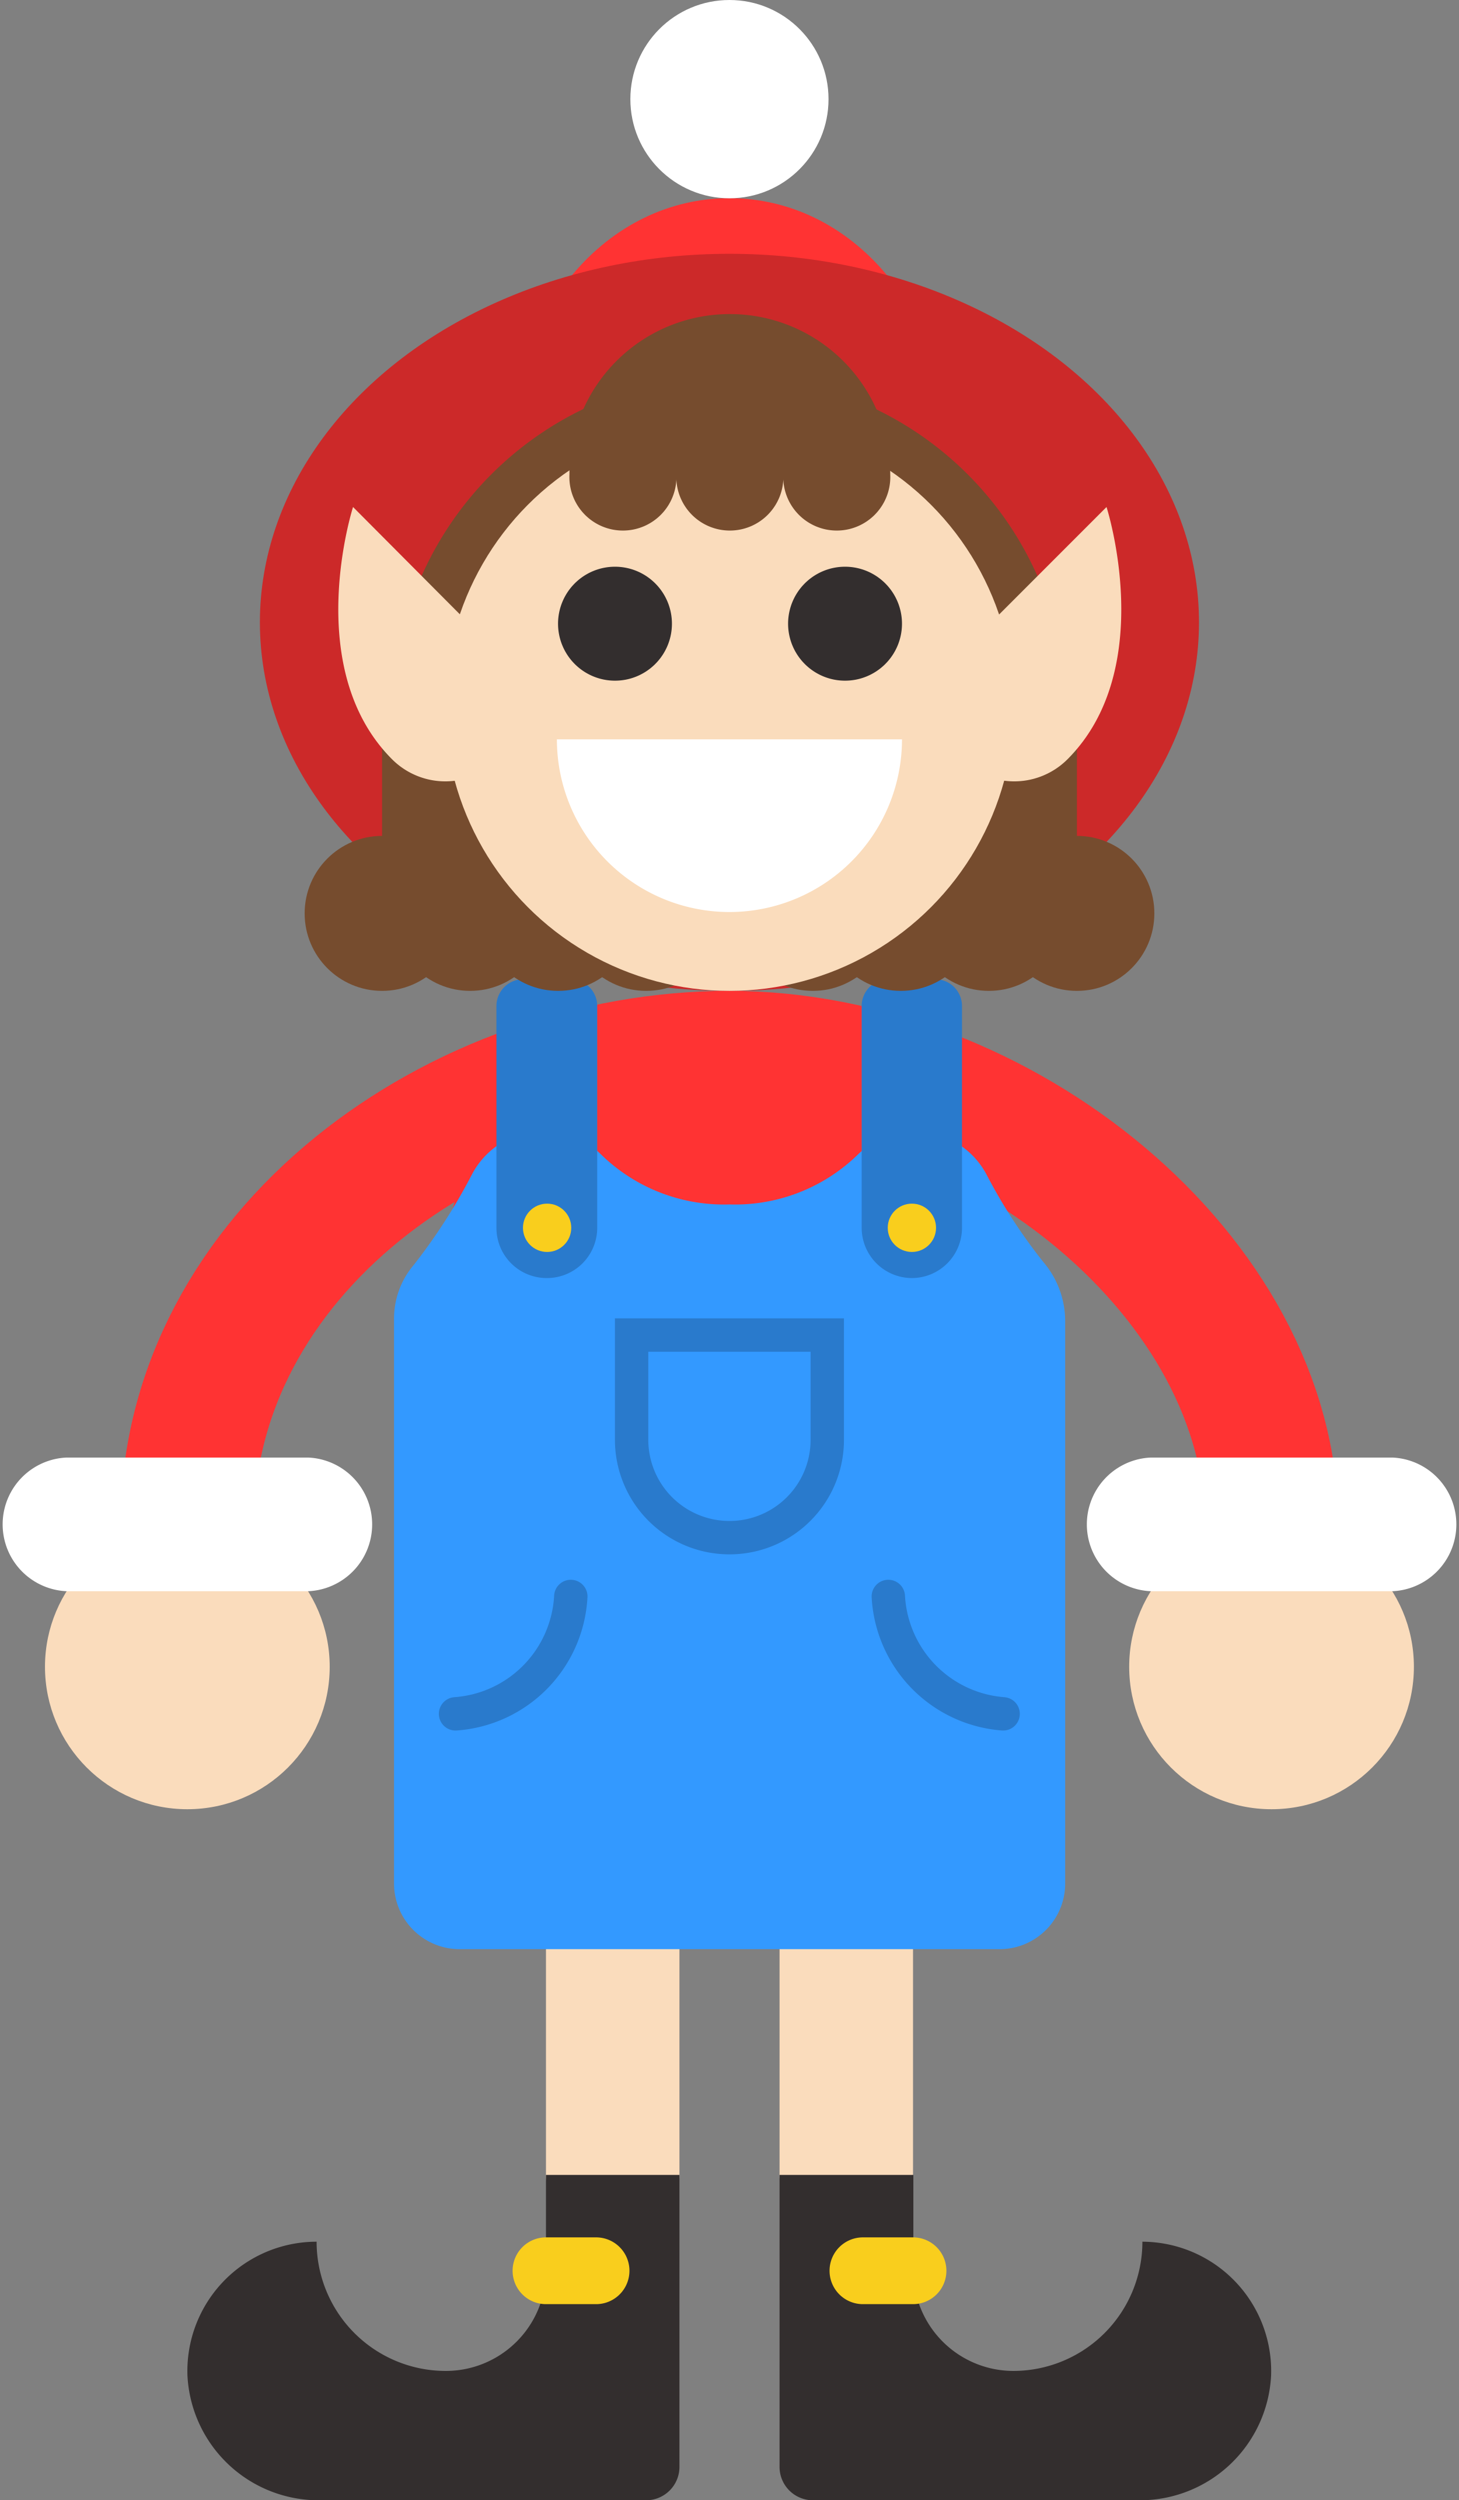 <svg xmlns="http://www.w3.org/2000/svg" viewBox="0 0 128.11 219.4"><rect x="0" y="0" width="128.11" height="219.4" fill="#808080" stroke="none"/><defs><style>.cls-1,.cls-5,.cls-9{fill:none;stroke-linecap:round;stroke-miterlimit:10;}.cls-1{stroke:#fadcbc;}.cls-1,.cls-5{stroke-width:11.72px;}.cls-2{fill:#332e2e;}.cls-3{fill:#f9ce1d;}.cls-4{fill:#f33;}.cls-5{stroke:#f33;}.cls-6{fill:#fadcbc;}.cls-7{fill:#fff;}.cls-8{fill:#39f;}.cls-9{stroke:#297acc;stroke-width:2.93px;}.cls-10{fill:#297acc;}.cls-11{fill:#cc2929;}.cls-12{fill:#764c2e;}</style></defs><title>elf25</title><g id="Layer_2" data-name="Layer 2"><g id="ART"><path class="cls-1" d="M74.31,144.72v46.13"/><path class="cls-2" d="M100.31,196.71A11.34,11.34,0,0,1,89,208.05h0a8.79,8.79,0,0,1-8.8-8.79v-8.41H68.45v25.62a2.93,2.93,0,0,0,2.93,2.93H100a11.53,11.53,0,0,0,11.61-10.93A11.35,11.35,0,0,0,100.31,196.71Z"/><path class="cls-3" d="M80.17,202.19h-4.4a2.93,2.93,0,0,1,0-5.86h4.4a2.93,2.93,0,0,1,0,5.86Z"/><path class="cls-1" d="M53.8,144.72v46.13"/><path class="cls-2" d="M27.8,196.71a11.34,11.34,0,0,0,11.34,11.34h0a8.79,8.79,0,0,0,8.8-8.79v-8.41H59.66v25.62a2.93,2.93,0,0,1-2.93,2.93H28.07a11.53,11.53,0,0,1-11.61-10.93A11.35,11.35,0,0,1,27.8,196.71Z"/><path class="cls-3" d="M47.94,202.19h4.4a2.93,2.93,0,1,0,0-5.86h-4.4a2.93,2.93,0,0,0,0,5.86Z"/><polygon class="cls-4" points="53.8 144.72 74.31 144.72 64.06 92.81 53.8 144.72"/><path class="cls-4" d="M64.05,87a25,25,0,0,0-25,25v21a25,25,0,0,0,50,0V112A25,25,0,0,0,64.05,87Z"/><path class="cls-5" d="M64.05,92.81c23.75,0,47.6,19.31,47.6,40.95"/><circle class="cls-6" cx="111.65" cy="146.26" r="12.5"/><path class="cls-7" d="M122.25,127.9H101.06a5.87,5.87,0,0,0,0,11.73h21.19a5.87,5.87,0,0,0,0-11.73Z"/><path class="cls-5" d="M64.05,92.81c-23.75,0-47.6,17.16-47.6,40.95"/><circle class="cls-6" cx="16.45" cy="146.26" r="12.5"/><path class="cls-7" d="M27.05,127.9H5.86a5.87,5.87,0,0,0,0,11.73H27.05a5.87,5.87,0,0,0,0-11.73Z"/><rect class="cls-2" x="39.05" y="120.4" width="50" height="12.5"/><rect class="cls-3" x="57.8" y="120.4" width="12.5" height="12.5"/><path class="cls-8" d="M34.6,165.35v-49.6A7.26,7.26,0,0,1,36.33,111a50.48,50.48,0,0,0,5.14-8,7.13,7.13,0,0,1,11.28-1.72,15.45,15.45,0,0,0,11.3,4.41,15.45,15.45,0,0,0,11.27-4.37,7.14,7.14,0,0,1,11.29,1.72,47.53,47.53,0,0,0,5,7.7,8,8,0,0,1,1.92,5.13v49.41a5.76,5.76,0,0,1-5.77,5.76H40.37A5.76,5.76,0,0,1,34.6,165.35Z"/><path class="cls-9" d="M64.05,134.93h0a8.59,8.59,0,0,1-8.59-8.59v-9.19H72.64v9.19A8.58,8.58,0,0,1,64.05,134.93Z"/><path class="cls-10" d="M48,112.15h0a4.41,4.41,0,0,1-4.41-4.41V88.28A2.35,2.35,0,0,1,46,85.93H50.1a2.35,2.35,0,0,1,2.34,2.35v19.46A4.41,4.41,0,0,1,48,112.15Z"/><circle class="cls-3" cx="48.04" cy="107.74" r="2.12"/><path class="cls-10" d="M80.07,112.15h0a4.42,4.42,0,0,1-4.41-4.41V88.28A2.35,2.35,0,0,1,78,85.93h4.13a2.35,2.35,0,0,1,2.34,2.35v19.46A4.41,4.41,0,0,1,80.07,112.15Z"/><circle class="cls-3" cx="80.07" cy="107.74" r="2.12"/><path class="cls-9" d="M40,150.39a10.91,10.91,0,0,0,10.12-10.3"/><path class="cls-9" d="M88.08,150.39A10.93,10.93,0,0,1,78,140.09"/><path class="cls-4" d="M83.87,43c0-16.16-9.39-25.61-19.82-25.61S44.24,26.85,44.24,43Z"/><circle class="cls-7" cx="64.05" cy="8.7" r="8.7"/><ellipse class="cls-11" cx="64.05" cy="54.61" rx="41.23" ry="32.34"/><path class="cls-12" d="M34.48,62a29.58,29.58,0,0,1,59.15,0Z"/><circle class="cls-12" cx="41.28" cy="80.15" r="6.8"/><circle class="cls-12" cx="56.74" cy="80.15" r="6.8"/><circle class="cls-12" cx="33.55" cy="80.15" r="6.8"/><circle class="cls-12" cx="49.01" cy="80.15" r="6.8"/><circle class="cls-12" cx="86.83" cy="80.15" r="6.8"/><circle class="cls-12" cx="71.37" cy="80.15" r="6.8"/><circle class="cls-12" cx="94.56" cy="80.15" r="6.8"/><circle class="cls-12" cx="79.1" cy="80.15" r="6.8"/><rect class="cls-12" x="33.55" y="61.94" width="61.01" height="18.21"/><path class="cls-6" d="M97.16,44.49,84.38,57.27a6.61,6.61,0,0,0,9.35,9.36C101.72,58.64,97.16,44.49,97.16,44.49Z"/><path class="cls-6" d="M43.73,57.27,31,44.49s-4.56,14.15,3.43,22.14a6.61,6.61,0,1,0,9.35-9.36Z"/><circle class="cls-6" cx="64.05" cy="61.95" r="25"/><path class="cls-12" d="M64.06,27.56A14.08,14.08,0,0,0,50,41.64a4.7,4.7,0,1,0,9.39,0,4.7,4.7,0,1,0,9.39,0,4.7,4.7,0,1,0,9.39,0A14.08,14.08,0,0,0,64.06,27.56Z"/><path class="cls-2" d="M59,54.78a5,5,0,1,1-5-5.05A5,5,0,0,1,59,54.78Z"/><path class="cls-2" d="M79.2,54.78a5,5,0,1,1-5-5.05A5,5,0,0,1,79.2,54.78Z"/><path class="cls-7" d="M79.2,64.88a15.15,15.15,0,0,1-30.3,0Z"/></g></g></svg>